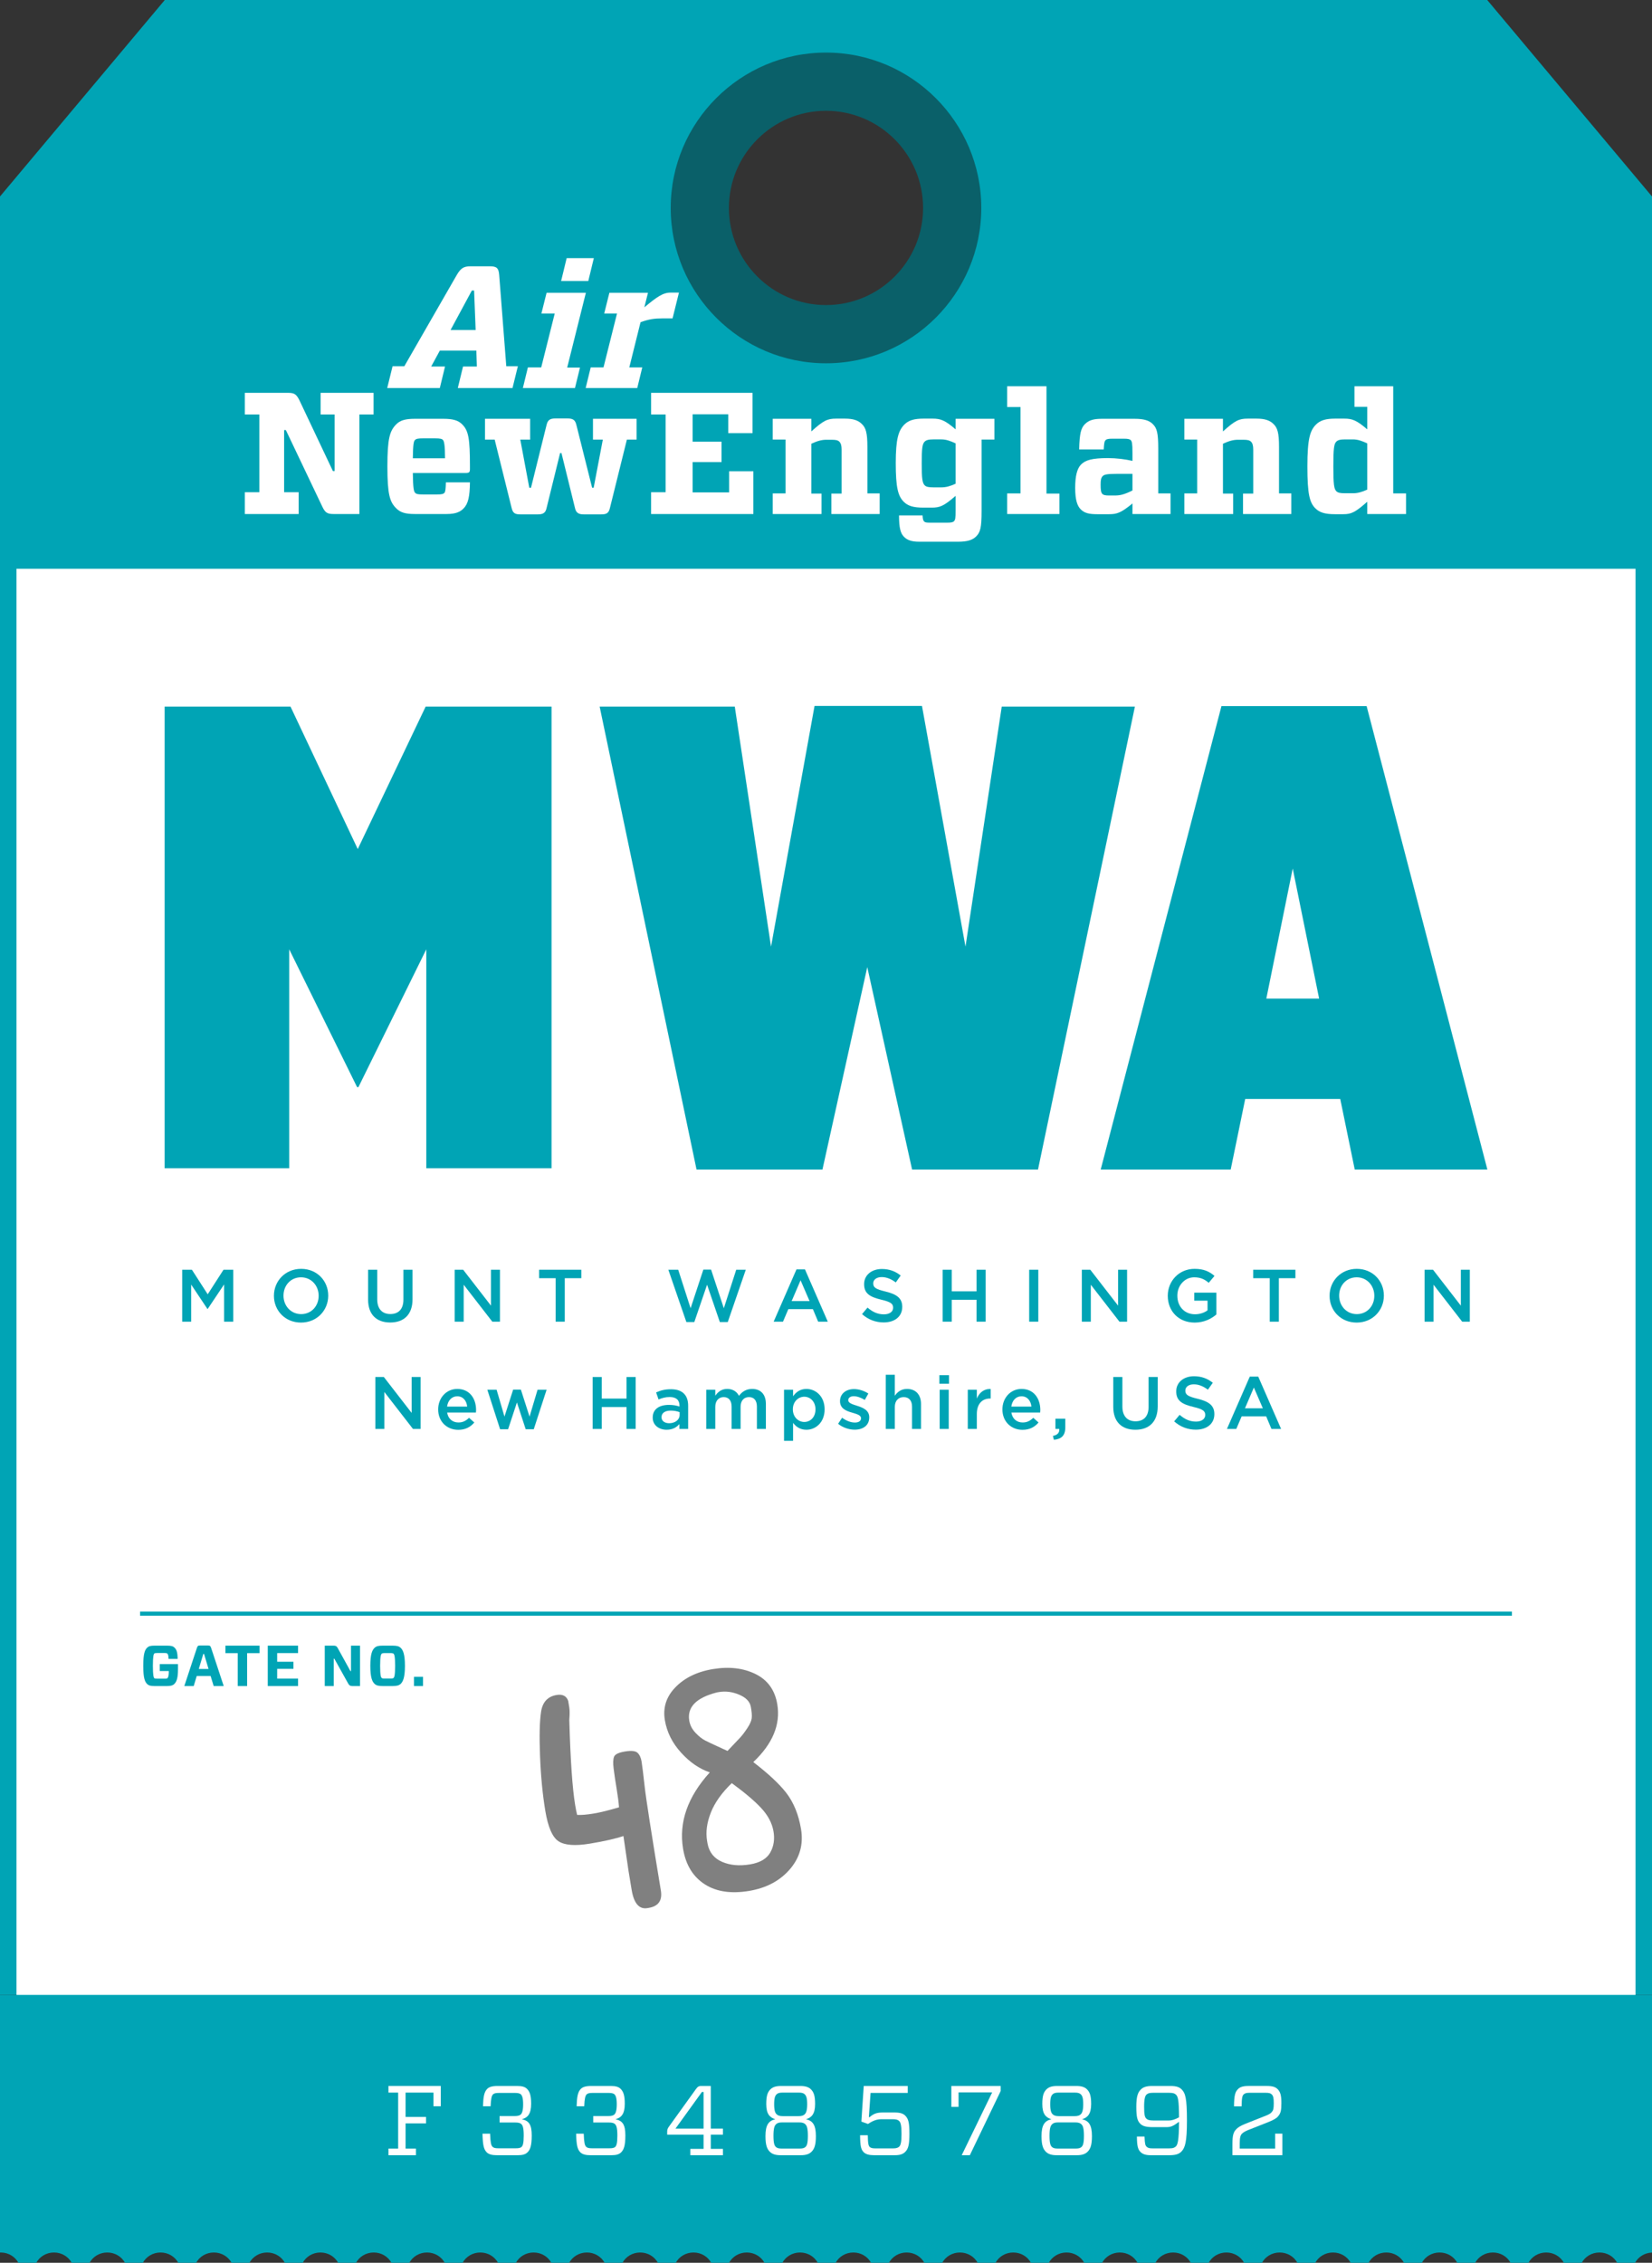 <?xml version="1.0" encoding="utf-8"?>
<!-- Generator: Adobe Illustrator 15.1.0, SVG Export Plug-In . SVG Version: 6.00 Build 0)  -->
<!DOCTYPE svg PUBLIC "-//W3C//DTD SVG 1.1//EN" "http://www.w3.org/Graphics/SVG/1.1/DTD/svg11.dtd">
<svg version="1.1" id="Layer_1" xmlns="http://www.w3.org/2000/svg" xmlns:xlink="http://www.w3.org/1999/xlink" x="0px" y="0px"
	 width="401px" height="549px" viewBox="0 0 401 549" enable-background="new 0 0 401 549" xml:space="preserve">
<rect x="0" y="0" width="401" height="549" fill="#333333" stroke="none"/>
<path fill="#00A4B5" d="M0,47.669V484h401V47.669L361,0H40L0,47.669z M200.289,77.059c-14.467,0-26.196-11.729-26.196-26.196
	c0-14.467,11.729-26.196,26.196-26.196c14.468,0,26.196,11.729,26.196,26.196C226.485,65.33,214.757,77.059,200.289,77.059z"/>
<rect x="4" y="138" fill="#FFFFFF" width="393" height="348"/>
<g>
	<path fill="#FFFFFF" d="M93.992,94.14l1.302-5.293h2.857l12.728-22.138c0.966-1.639,1.68-2.101,3.318-2.101h4.747
		c1.638,0,2.101,0.462,2.227,2.101l1.722,22.138h2.814l-1.302,5.293h-13.274l1.26-5.209h3.361l-0.126-3.865h-8.864l-2.101,3.865
		h3.361l-1.26,5.209H93.992z M109.367,80.067h6.091l-0.378-9.578h-0.546L109.367,80.067z"/>
	<path fill="#FFFFFF" d="M126.92,94.14l1.218-4.999h3.235l3.276-13.064h-3.234l1.26-5.041h9.536l-4.537,18.147h3.109l-1.218,4.957
		H126.92z M137.548,62.634h6.595l-1.344,5.545h-6.595L137.548,62.634z"/>
	<path fill="#FFFFFF" d="M155.902,89.141l-1.218,4.999h-12.518l1.218-4.999h3.108l3.277-13.064h-3.109l1.26-5.041h9.368
		l-0.882,3.528c2.982-2.478,4.495-3.57,6.343-3.57h2.059l-1.554,6.259h-2.562c-1.764,0-3.15,0.168-5.209,0.924l-2.73,10.964H155.902
		z"/>
</g>
<path fill="#00A4B5" d="M0.167,546.501c1.886,0,3.501,1.022,4.298,2.499h4.339c0.796-1.477,2.413-2.499,4.298-2.499
	s3.501,1.022,4.298,2.499h4.339c0.796-1.477,2.413-2.499,4.298-2.499c1.885,0,3.501,1.022,4.297,2.499h4.339
	c0.796-1.477,2.413-2.499,4.298-2.499s3.501,1.022,4.298,2.499h4.339c0.797-1.477,2.413-2.499,4.298-2.499s3.501,1.022,4.298,2.499
	h4.34c0.796-1.477,2.413-2.499,4.298-2.499s3.501,1.022,4.298,2.499h4.339c0.796-1.477,2.413-2.499,4.298-2.499
	c1.885,0,3.501,1.022,4.297,2.499h4.34c0.796-1.477,2.412-2.499,4.298-2.499s3.501,1.022,4.298,2.499h4.34
	c0.796-1.477,2.412-2.499,4.298-2.499s3.501,1.022,4.298,2.499h4.34c0.796-1.477,2.412-2.499,4.298-2.499
	c1.886,0,3.502,1.022,4.299,2.499h4.339c0.796-1.477,2.412-2.499,4.298-2.499s3.502,1.022,4.298,2.499h4.338
	c0.796-1.477,2.413-2.499,4.299-2.499c1.886,0,3.502,1.022,4.298,2.499h4.339c0.796-1.477,2.413-2.499,4.298-2.499
	s3.501,1.022,4.298,2.499h4.34c0.796-1.477,2.413-2.499,4.298-2.499c1.885,0,3.501,1.022,4.297,2.499h4.339
	c0.796-1.477,2.413-2.499,4.298-2.499s3.501,1.022,4.298,2.499h4.339c0.797-1.477,2.413-2.499,4.299-2.499
	c1.886,0,3.501,1.022,4.298,2.499h4.339c0.796-1.477,2.413-2.499,4.298-2.499s3.501,1.022,4.297,2.499h4.341
	c0.796-1.477,2.411-2.499,4.298-2.499c1.886,0,3.502,1.022,4.298,2.499h4.339c0.797-1.477,2.413-2.499,4.299-2.499
	c1.885,0,3.501,1.022,4.298,2.499h4.339c0.797-1.477,2.412-2.499,4.299-2.499c1.885,0,3.501,1.022,4.298,2.499h4.339
	c0.797-1.477,2.413-2.499,4.299-2.499c1.885,0,3.501,1.022,4.298,2.499h4.339c0.797-1.477,2.412-2.499,4.299-2.499
	c1.886,0,3.501,1.022,4.297,2.499h4.34c0.797-1.477,2.412-2.499,4.299-2.499c1.885,0,3.501,1.022,4.297,2.499h4.34
	c0.796-1.477,2.412-2.499,4.298-2.499s3.502,1.022,4.298,2.499h4.34c0.796-1.477,2.412-2.499,4.298-2.499s3.502,1.022,4.298,2.499
	h4.34c0.796-1.477,2.412-2.499,4.298-2.499s3.502,1.022,4.298,2.499h4.34c0.796-1.477,2.412-2.499,4.298-2.499
	s3.502,1.022,4.298,2.499h4.34c0.796-1.477,2.412-2.499,4.298-2.499s3.502,1.022,4.298,2.499h4.34
	c0.796-1.477,2.412-2.499,4.298-2.499s3.502,1.022,4.298,2.499h4.34c0.796-1.477,2.412-2.499,4.298-2.499s3.502,1.022,4.298,2.499
	h4.34c0.796-1.477,2.412-2.499,4.298-2.499s3.502,1.022,4.298,2.499h4.34c0.772-1.432,2.317-2.424,4.131-2.483V484H0v62.517
	C0.057,546.516,0.11,546.501,0.167,546.501z"/>
<g>
	<path fill="#FFFFFF" d="M81.229,100.559h-3.402v-5.251h12.854v5.251h-3.444v24.154h-6.259c-1.596,0-2.058-0.378-2.73-1.764
		l-8.863-18.609h-0.42v15.081h3.529v5.293H59.428v-5.293h3.529v-18.861h-3.529v-5.251H69.93c1.554,0,2.016,0.378,2.73,1.764
		l8.149,17.223h0.42V100.559z"/>
	<path fill="#FFFFFF" d="M100.21,114.758c0.042,3.78,0.252,4.495,0.546,4.789c0.294,0.336,0.714,0.42,2.016,0.42h3.234
		c1.302,0,1.639-0.126,1.891-0.42c0.21-0.252,0.294-0.882,0.336-2.521h5.839c-0.042,3.445-0.42,5.209-1.554,6.343
		c-0.714,0.714-1.68,1.344-4.117,1.344h-7.687c-2.353,0-3.571-0.378-4.579-1.428c-1.512-1.512-2.1-3.319-2.1-10.124
		s0.588-8.611,2.1-10.166c0.966-1.008,2.227-1.386,4.579-1.386h6.889c2.352,0,3.654,0.378,4.621,1.386
		c1.512,1.512,1.848,3.486,1.848,10.124v0.714c0,0.672-0.168,0.924-0.924,0.924H100.21z M100.21,111.187h7.813
		c0-3.108-0.21-4.117-0.504-4.453c-0.252-0.252-0.63-0.378-1.933-0.378h-2.814c-1.302,0-1.722,0.084-2.058,0.42
		C100.42,107.07,100.252,107.826,100.21,111.187z"/>
	<path fill="#FFFFFF" d="M139.903,103.08l3.823,15.249h0.378l2.227-11.678h-2.395v-5.041h10.586v5.041h-2.353l-4.117,16.593
		c-0.294,1.302-0.882,1.554-2.142,1.554h-4.201c-1.26,0-1.89-0.378-2.142-1.554l-3.277-13.316h-0.336l-3.276,13.316
		c-0.252,1.218-0.882,1.554-2.143,1.554h-4.201c-1.26,0-1.848-0.252-2.143-1.554l-4.117-16.593h-2.352v-5.041h10.964v5.041h-2.395
		l2.185,11.678h0.42l3.781-15.249c0.294-1.26,0.924-1.554,2.184-1.554h2.856C138.979,101.525,139.609,101.819,139.903,103.08z"/>
	<path fill="#FFFFFF" d="M158.043,100.559v-5.251h24.616v9.788h-5.881v-4.579h-8.653v6.637h7.015v4.957h-7.015v7.351h8.863v-5.125
		h5.881v10.376h-24.827v-5.293h3.529v-18.861H158.043z"/>
	<path fill="#FFFFFF" d="M196.937,104.676c2.982-2.688,3.907-3.108,6.049-3.108h2.1c2.017,0,3.234,0.42,4.117,1.302
		c0.967,0.924,1.344,2.142,1.344,5.545v11.3h2.982v4.999h-11.72v-4.957h2.479v-10.67c0-0.966-0.168-1.512-0.505-1.89
		c-0.377-0.378-0.797-0.504-1.932-0.504h-1.26c-1.092,0-2.101,0.252-3.655,0.966v12.098h2.479v4.957h-11.846v-4.999h3.109V106.65
		h-3.109v-5.041h9.368V104.676z"/>
	<path fill="#FFFFFF" d="M219.447,130.258c-0.84-0.84-1.219-2.1-1.219-5.209h5.713c0.043,0.84,0.127,1.218,0.379,1.47
		c0.252,0.252,0.588,0.294,1.512,0.294h4.033c0.967,0,1.428-0.084,1.68-0.336c0.336-0.336,0.42-0.714,0.42-2.688v-3.486
		c-2.898,2.521-3.863,2.856-5.797,2.856h-2.059c-2.436,0-3.738-0.42-4.746-1.428c-1.387-1.386-1.932-3.487-1.932-9.368
		c0-5.923,0.672-7.939,2.1-9.368c1.008-1.008,2.352-1.428,4.662-1.428h2.186c1.932,0,2.982,0.378,5.586,2.604v-2.562h9.41v5.041
		h-3.107v17.433c0,3.864-0.295,5.083-1.346,6.091c-0.84,0.84-2.1,1.26-4.369,1.26h-9.408
		C221.211,131.435,220.203,131.015,219.447,130.258z M224.445,117.74c0.379,0.378,0.926,0.504,2.102,0.504h1.975
		c1.049,0,2.059-0.252,3.443-0.882v-9.788c-1.344-0.63-2.352-0.966-3.443-0.966h-1.975c-1.176,0-1.723,0.168-2.102,0.546
		c-0.545,0.546-0.713,1.512-0.713,5.293S223.9,117.152,224.445,117.74z"/>
	<path fill="#FFFFFF" d="M244.479,124.713v-4.999h3.236V98.753h-3.236v-5.041h9.537v26.044h3.15v4.957H244.479z"/>
	<path fill="#FFFFFF" d="M274.469,106.776c-0.293-0.252-0.715-0.336-1.68-0.336h-2.814c-0.883,0-1.344,0.084-1.598,0.336
		c-0.336,0.336-0.377,0.882-0.461,2.268h-5.965c0.084-3.907,0.461-5.209,1.387-6.133c0.924-0.924,2.016-1.302,4.115-1.302h7.982
		c2.268,0,3.527,0.42,4.369,1.26c1.049,1.008,1.344,2.226,1.344,6.049v10.796h2.982v4.999h-9.242v-2.562
		c-2.771,2.269-3.738,2.604-5.713,2.604h-2.771c-2.059,0-3.15-0.252-4.076-1.176c-0.797-0.798-1.344-2.184-1.344-5.209
		c0-2.856,0.463-4.705,1.428-5.671c1.094-1.092,2.73-1.554,6.512-1.554c2.059,0,4.117,0.252,5.965,0.672v-1.974
		C274.889,107.574,274.764,107.112,274.469,106.776z M274.889,119v-4.033h-3.781c-2.436,0-3.066,0.168-3.443,0.546
		c-0.42,0.42-0.504,1.008-0.504,2.101c0,1.218,0.084,1.89,0.42,2.226c0.293,0.294,0.797,0.378,1.639,0.378h1.301
		C271.781,120.219,272.789,120.051,274.889,119z"/>
	<path fill="#FFFFFF" d="M296.855,104.676c2.982-2.688,3.906-3.108,6.049-3.108h2.1c2.018,0,3.234,0.42,4.117,1.302
		c0.967,0.924,1.344,2.142,1.344,5.545v11.3h2.982v4.999h-11.719v-4.957h2.479v-10.67c0-0.966-0.168-1.512-0.504-1.89
		c-0.379-0.378-0.799-0.504-1.934-0.504h-1.26c-1.092,0-2.1,0.252-3.654,0.966v12.098h2.479v4.957h-11.846v-4.999h3.107V106.65
		h-3.107v-5.041h9.367V104.676z"/>
	<path fill="#FFFFFF" d="M331.883,121.731c-2.898,2.562-3.863,3.024-5.797,3.024h-2.059c-2.436,0-3.738-0.42-4.746-1.428
		c-1.387-1.386-1.932-3.403-1.932-10.166c0-6.805,0.672-8.737,2.1-10.166c1.008-1.008,2.352-1.428,4.662-1.428h2.186
		c1.932,0,2.982,0.378,5.586,2.604v-5.461h-3.107v-4.999h9.41v26.002h3.107v4.999h-9.41V121.731z M331.883,118.791v-11.216
		c-1.344-0.63-2.352-0.966-3.443-0.966h-1.975c-1.176,0-1.723,0.168-2.102,0.546c-0.545,0.546-0.713,1.596-0.713,6.007
		c0,4.411,0.168,5.419,0.713,6.007c0.379,0.378,0.926,0.504,2.102,0.504h1.975C329.488,119.672,330.498,119.42,331.883,118.791z"/>
</g>
<path fill="#0A6069" d="M200.5,88.143c-20.785,0-37.694-16.91-37.694-37.694s16.91-37.694,37.694-37.694
	c20.785,0,37.694,16.91,37.694,37.694S221.285,88.143,200.5,88.143z M200.5,26.88c-12.996,0-23.568,10.572-23.568,23.568
	s10.572,23.568,23.568,23.568s23.567-10.573,23.567-23.568S213.496,26.88,200.5,26.88z"/>
<g>
	<path fill="#00A4B5" d="M44.226,308.064h2.358l3.835,5.96l3.835-5.96h2.359v12.604h-2.215v-9.039l-3.979,5.942h-0.072l-3.943-5.906
		v9.003h-2.179V308.064z"/>
	<path fill="#00A4B5" d="M66.492,314.402v-0.036c0-3.547,2.737-6.519,6.608-6.519s6.572,2.936,6.572,6.482v0.036
		c0,3.547-2.737,6.518-6.608,6.518S66.492,317.949,66.492,314.402z M77.349,314.402v-0.036c0-2.449-1.782-4.466-4.285-4.466
		s-4.249,1.98-4.249,4.43v0.036c0,2.448,1.782,4.465,4.285,4.465C75.602,318.831,77.349,316.851,77.349,314.402z"/>
	<path fill="#00A4B5" d="M89.351,315.32v-7.256h2.215v7.166c0,2.341,1.206,3.583,3.187,3.583c1.962,0,3.169-1.171,3.169-3.493
		v-7.256h2.214v7.147c0,3.764-2.125,5.654-5.419,5.654C91.44,320.866,89.351,318.976,89.351,315.32z"/>
	<path fill="#00A4B5" d="M110.375,308.064h2.052l6.752,8.715v-8.715h2.178v12.604h-1.854l-6.95-8.967v8.967h-2.179V308.064z"/>
	<path fill="#00A4B5" d="M134.874,310.117h-4.015v-2.053h10.245v2.053h-4.015v10.551h-2.215V310.117z"/>
	<path fill="#00A4B5" d="M162.232,308.064h2.395l3.007,9.345l3.097-9.381h1.872l3.097,9.381l3.007-9.345h2.323l-4.375,12.693h-1.926
		l-3.097-9.057l-3.097,9.057h-1.927L162.232,308.064z"/>
	<path fill="#00A4B5" d="M193.338,307.975h2.053l5.545,12.693h-2.341l-1.278-3.043h-5.959l-1.297,3.043h-2.269L193.338,307.975z
		 M196.507,315.662l-2.179-5.041l-2.161,5.041H196.507z"/>
	<path fill="#00A4B5" d="M209.248,318.831l1.332-1.584c1.207,1.044,2.432,1.639,3.979,1.639c1.369,0,2.233-0.648,2.233-1.585v-0.036
		c0-0.9-0.505-1.386-2.845-1.927c-2.683-0.647-4.196-1.439-4.196-3.763v-0.036c0-2.16,1.801-3.655,4.304-3.655
		c1.837,0,3.295,0.559,4.573,1.585l-1.188,1.675c-1.134-0.847-2.269-1.297-3.421-1.297c-1.296,0-2.053,0.666-2.053,1.494v0.036
		c0,0.973,0.576,1.404,3.007,1.98c2.665,0.648,4.033,1.603,4.033,3.691v0.036c0,2.358-1.854,3.763-4.501,3.763
		C212.579,320.848,210.761,320.182,209.248,318.831z"/>
	<path fill="#00A4B5" d="M228.814,308.064h2.215v5.239h6.014v-5.239h2.215v12.604h-2.215v-5.312h-6.014v5.312h-2.215V308.064z"/>
	<path fill="#00A4B5" d="M249.819,308.064h2.215v12.604h-2.215V308.064z"/>
	<path fill="#00A4B5" d="M262.6,308.064h2.053l6.752,8.715v-8.715h2.179v12.604h-1.854l-6.95-8.967v8.967H262.6V308.064z"/>
	<path fill="#00A4B5" d="M283.462,314.402v-0.036c0-3.529,2.7-6.519,6.5-6.519c2.196,0,3.547,0.612,4.843,1.711l-1.404,1.675
		c-0.972-0.811-1.927-1.333-3.528-1.333c-2.323,0-4.088,2.017-4.088,4.43v0.036c0,2.593,1.711,4.501,4.285,4.501
		c1.188,0,2.27-0.378,3.043-0.954v-2.341h-3.223v-1.944h5.365v5.294c-1.242,1.062-3.024,1.962-5.257,1.962
		C286.055,320.884,283.462,318.075,283.462,314.402z"/>
	<path fill="#00A4B5" d="M308.212,310.117h-4.015v-2.053h10.245v2.053h-4.016v10.551h-2.215V310.117z"/>
	<path fill="#00A4B5" d="M322.737,314.402v-0.036c0-3.547,2.736-6.519,6.607-6.519s6.572,2.936,6.572,6.482v0.036
		c0,3.547-2.736,6.518-6.607,6.518C325.438,320.884,322.737,317.949,322.737,314.402z M333.595,314.402v-0.036
		c0-2.449-1.783-4.466-4.285-4.466c-2.503,0-4.25,1.98-4.25,4.43v0.036c0,2.448,1.783,4.465,4.285,4.465
		C331.848,318.831,333.595,316.851,333.595,314.402z"/>
	<path fill="#00A4B5" d="M345.795,308.064h2.053l6.752,8.715v-8.715h2.179v12.604h-1.854l-6.95-8.967v8.967h-2.179V308.064z"/>
</g>
<g>
	<path fill="#00A4B5" d="M91.116,334.085h2.052l6.752,8.715v-8.715h2.178v12.604h-1.854l-6.95-8.967v8.967h-2.179V334.085z"/>
	<path fill="#00A4B5" d="M106.361,341.971v-0.036c0-2.719,1.927-4.951,4.646-4.951c3.025,0,4.555,2.377,4.555,5.113
		c0,0.198-0.018,0.396-0.036,0.612h-6.986c0.234,1.549,1.333,2.413,2.737,2.413c1.062,0,1.818-0.396,2.575-1.135l1.278,1.135
		c-0.9,1.08-2.143,1.782-3.889,1.782C108.485,346.904,106.361,344.906,106.361,341.971z M113.401,341.269
		c-0.144-1.404-0.972-2.502-2.413-2.502c-1.333,0-2.269,1.025-2.467,2.502H113.401z"/>
	<path fill="#00A4B5" d="M118.295,337.182h2.251l1.908,6.518l2.107-6.554h1.873l2.106,6.554l1.944-6.518h2.197l-3.115,9.579h-1.963
		l-2.125-6.5l-2.143,6.5h-1.944L118.295,337.182z"/>
	<path fill="#00A4B5" d="M143.855,334.085h2.214v5.239h6.014v-5.239h2.214v12.604h-2.214v-5.312h-6.014v5.312h-2.214V334.085z"/>
	<path fill="#00A4B5" d="M158.435,343.952v-0.036c0-2.053,1.621-3.062,3.943-3.062c1.062,0,1.818,0.162,2.557,0.396v-0.234
		c0-1.351-0.828-2.07-2.359-2.07c-1.062,0-1.854,0.234-2.719,0.594l-0.594-1.71c1.062-0.469,2.089-0.774,3.601-0.774
		c1.422,0,2.485,0.378,3.151,1.062c0.702,0.684,1.026,1.692,1.026,2.935v5.636h-2.125V345.5c-0.648,0.774-1.639,1.387-3.097,1.387
		C160.037,346.887,158.435,345.86,158.435,343.952z M164.971,343.268v-0.648c-0.559-0.216-1.296-0.378-2.161-0.378
		c-1.405,0-2.233,0.594-2.233,1.584v0.036c0,0.919,0.811,1.44,1.854,1.44C163.872,345.302,164.971,344.474,164.971,343.268z"/>
	<path fill="#00A4B5" d="M171.431,337.182h2.196v1.44c0.612-0.847,1.44-1.639,2.899-1.639c1.369,0,2.341,0.666,2.845,1.675
		c0.756-1.009,1.764-1.675,3.205-1.675c2.071,0,3.331,1.314,3.331,3.638v6.067h-2.179v-5.401c0-1.513-0.702-2.323-1.926-2.323
		c-1.188,0-2.035,0.828-2.035,2.359v5.365h-2.179v-5.42c0-1.477-0.72-2.305-1.927-2.305c-1.206,0-2.035,0.9-2.035,2.359v5.365
		h-2.196V337.182z"/>
	<path fill="#00A4B5" d="M190.313,337.182h2.196v1.585c0.703-0.991,1.693-1.783,3.241-1.783c2.232,0,4.411,1.765,4.411,4.934v0.036
		c0,3.151-2.161,4.934-4.411,4.934c-1.584,0-2.575-0.792-3.241-1.675v4.357h-2.196V337.182z M197.947,341.953v-0.036
		c0-1.837-1.261-3.043-2.719-3.043c-1.477,0-2.773,1.225-2.773,3.043v0.036c0,1.818,1.296,3.043,2.773,3.043
		C196.723,344.996,197.947,343.825,197.947,341.953z"/>
	<path fill="#00A4B5" d="M203.434,345.446l0.973-1.477c1.045,0.774,2.143,1.17,3.115,1.17c0.936,0,1.477-0.396,1.477-1.026v-0.035
		c0-0.738-1.009-0.991-2.125-1.333c-1.404-0.396-2.971-0.972-2.971-2.772v-0.036c0-1.818,1.494-2.917,3.385-2.917
		c1.188,0,2.484,0.414,3.493,1.08l-0.864,1.549c-0.918-0.559-1.891-0.9-2.683-0.9c-0.847,0-1.333,0.414-1.333,0.937v0.036
		c0,0.702,1.027,0.99,2.143,1.351c1.387,0.432,2.953,1.062,2.953,2.772v0.036c0,1.998-1.549,2.988-3.529,2.988
		C206.117,346.868,204.623,346.4,203.434,345.446z"/>
	<path fill="#00A4B5" d="M215.009,333.545h2.196v5.095c0.612-0.882,1.495-1.656,2.971-1.656c2.143,0,3.386,1.44,3.386,3.638v6.067
		h-2.179v-5.401c0-1.477-0.738-2.323-2.035-2.323c-1.26,0-2.143,0.883-2.143,2.359v5.365h-2.196V333.545z"/>
	<path fill="#00A4B5" d="M228.022,333.652h2.341v2.071h-2.341V333.652z M228.095,337.182h2.196v9.507h-2.196V337.182z"/>
	<path fill="#00A4B5" d="M234.915,337.182h2.196v2.143c0.595-1.423,1.692-2.395,3.367-2.322v2.305h-0.126
		c-1.908,0-3.241,1.242-3.241,3.763v3.619h-2.196V337.182z"/>
	<path fill="#00A4B5" d="M243.321,341.971v-0.036c0-2.719,1.926-4.951,4.645-4.951c3.025,0,4.556,2.377,4.556,5.113
		c0,0.198-0.018,0.396-0.036,0.612h-6.986c0.234,1.549,1.333,2.413,2.737,2.413c1.062,0,1.818-0.396,2.575-1.135l1.278,1.135
		c-0.9,1.08-2.143,1.782-3.89,1.782C245.445,346.904,243.321,344.906,243.321,341.971z M250.361,341.269
		c-0.145-1.404-0.973-2.502-2.413-2.502c-1.332,0-2.269,1.025-2.467,2.502H250.361z"/>
	<path fill="#00A4B5" d="M255.58,348.381c1.099-0.216,1.62-0.774,1.548-1.692h-0.936v-2.484h2.395v2.106
		c0,1.998-0.954,2.845-2.772,3.007L255.58,348.381z"/>
	<path fill="#00A4B5" d="M270.23,341.341v-7.256h2.214v7.166c0,2.341,1.207,3.583,3.188,3.583c1.963,0,3.169-1.171,3.169-3.493
		v-7.256h2.215v7.147c0,3.764-2.125,5.654-5.42,5.654C272.318,346.887,270.23,344.996,270.23,341.341z"/>
	<path fill="#00A4B5" d="M285.009,344.852l1.332-1.584c1.207,1.044,2.431,1.639,3.979,1.639c1.368,0,2.232-0.648,2.232-1.585v-0.036
		c0-0.9-0.504-1.386-2.845-1.927c-2.683-0.647-4.195-1.439-4.195-3.763v-0.036c0-2.16,1.801-3.655,4.304-3.655
		c1.836,0,3.295,0.559,4.573,1.585l-1.188,1.675c-1.135-0.847-2.269-1.297-3.421-1.297c-1.297,0-2.053,0.666-2.053,1.494v0.036
		c0,0.973,0.576,1.404,3.007,1.98c2.665,0.648,4.033,1.603,4.033,3.691v0.036c0,2.358-1.854,3.763-4.501,3.763
		C288.34,346.868,286.521,346.202,285.009,344.852z"/>
	<path fill="#00A4B5" d="M303.369,333.995h2.053l5.546,12.693h-2.341l-1.278-3.043h-5.96l-1.297,3.043h-2.269L303.369,333.995z
		 M306.538,341.683l-2.179-5.041l-2.161,5.041H306.538z"/>
</g>
<g>
	<path fill="#FFFFFF" d="M94.293,507.707V506.1h12.697v4.92h-1.776v-3.312h-6.769v5.904h4.968v1.561h-4.968v6.121h2.52v1.607h-6.672
		v-1.607h2.352v-13.586H94.293z"/>
	<path fill="#FFFFFF" d="M118.269,506.795c0.456-0.455,1.2-0.695,2.52-0.695h4.729c1.224,0,1.92,0.217,2.4,0.695
		c0.648,0.648,1.008,1.537,1.008,3.602c0,2.496-0.816,3.359-2.208,3.768v0.023c1.704,0.361,2.352,1.32,2.352,3.938
		c0,2.592-0.432,3.48-1.008,4.057c-0.504,0.504-1.2,0.719-2.448,0.719h-4.92c-1.224,0-2.016-0.191-2.544-0.695
		c-0.72-0.744-0.96-1.68-1.032-4.537h1.848c0.072,2.16,0.24,2.832,0.576,3.168c0.264,0.266,0.6,0.385,1.464,0.385h4.128
		c0.744,0,1.2-0.072,1.488-0.359c0.288-0.289,0.504-0.865,0.504-2.736c0-1.873-0.24-2.424-0.552-2.762
		c-0.288-0.287-0.72-0.406-1.536-0.406h-3.769v-1.561h3.625c0.864,0,1.272-0.145,1.536-0.408c0.288-0.289,0.552-0.912,0.552-2.449
		c0-1.559-0.264-2.111-0.528-2.4c-0.264-0.238-0.696-0.359-1.44-0.359h-3.864c-0.912,0-1.224,0.121-1.488,0.359
		c-0.336,0.361-0.504,1.08-0.576,2.881h-1.848C117.309,508.787,117.501,507.564,118.269,506.795z"/>
	<path fill="#FFFFFF" d="M140.997,506.795c0.456-0.455,1.2-0.695,2.52-0.695h4.729c1.224,0,1.92,0.217,2.4,0.695
		c0.648,0.648,1.008,1.537,1.008,3.602c0,2.496-0.816,3.359-2.208,3.768v0.023c1.704,0.361,2.352,1.32,2.352,3.938
		c0,2.592-0.432,3.48-1.008,4.057c-0.504,0.504-1.2,0.719-2.448,0.719h-4.92c-1.224,0-2.016-0.191-2.544-0.695
		c-0.72-0.744-0.96-1.68-1.032-4.537h1.848c0.072,2.16,0.24,2.832,0.576,3.168c0.264,0.266,0.6,0.385,1.464,0.385h4.128
		c0.744,0,1.2-0.072,1.488-0.359c0.288-0.289,0.504-0.865,0.504-2.736c0-1.873-0.24-2.424-0.552-2.762
		c-0.288-0.287-0.72-0.406-1.536-0.406h-3.769v-1.561h3.625c0.864,0,1.272-0.145,1.536-0.408c0.288-0.289,0.552-0.912,0.552-2.449
		c0-1.559-0.264-2.111-0.528-2.4c-0.264-0.238-0.696-0.359-1.44-0.359h-3.864c-0.912,0-1.224,0.121-1.488,0.359
		c-0.336,0.361-0.504,1.08-0.576,2.881h-1.848C140.037,508.787,140.229,507.564,140.997,506.795z"/>
	<path fill="#FFFFFF" d="M172.533,516.443h2.952v1.465h-2.952v3.457h2.952v1.535h-7.92v-1.535h3.216v-3.457h-8.833v-0.695
		c0-0.48,0.096-0.793,0.408-1.225l6.528-9.072c0.408-0.576,0.696-0.816,1.272-0.816h2.376V516.443z M170.781,507.564h-0.408
		l-6.409,8.879h6.817V507.564z"/>
	<path fill="#FFFFFF" d="M196.845,506.916c0.672,0.672,1.008,1.535,1.008,3.553c0,2.424-0.84,3.264-2.16,3.695v0.023
		c1.608,0.361,2.352,1.416,2.352,4.08c0,2.186-0.384,3.121-1.056,3.793c-0.6,0.6-1.44,0.84-2.664,0.84h-4.8
		c-1.224,0-2.064-0.24-2.665-0.84c-0.672-0.672-1.056-1.607-1.056-3.793c0-2.664,0.744-3.719,2.352-4.08v-0.023
		c-1.32-0.432-2.16-1.271-2.16-3.695c0-2.018,0.336-2.881,1.008-3.553c0.6-0.6,1.417-0.816,2.641-0.816h4.56
		C195.429,506.1,196.245,506.316,196.845,506.916z M187.748,518.197c0,1.871,0.264,2.375,0.552,2.664
		c0.288,0.287,0.648,0.432,1.512,0.432h4.224c0.864,0,1.224-0.145,1.512-0.432c0.288-0.289,0.552-0.793,0.552-2.664
		c0-1.777-0.24-2.449-0.6-2.785c-0.312-0.312-0.672-0.48-1.608-0.48h-3.96c-0.912,0-1.272,0.168-1.584,0.48
		C187.988,515.748,187.748,516.42,187.748,518.197z M187.916,510.516c0,1.584,0.264,2.137,0.576,2.424
		c0.288,0.312,0.696,0.48,1.608,0.48h3.648c0.912,0,1.32-0.168,1.608-0.48c0.288-0.287,0.576-0.84,0.576-2.424
		c0-1.607-0.264-2.064-0.576-2.377c-0.24-0.264-0.624-0.432-1.488-0.432h-3.888c-0.864,0-1.248,0.168-1.488,0.432
		C188.18,508.451,187.916,508.908,187.916,510.516z"/>
	<path fill="#FFFFFF" d="M218.276,520.812c0.36-0.359,0.552-1.08,0.552-3.119c0-2.041-0.216-2.736-0.552-3.072
		c-0.288-0.312-0.744-0.457-1.536-0.457h-2.64c-1.2,0-2.064,0.264-3.409,1.152l-1.607-0.576l0.576-8.641h10.681v1.68h-9.025
		l-0.407,5.881h0.168c1.032-0.84,1.704-1.129,3.264-1.129h2.736c1.368,0,2.112,0.217,2.664,0.77
		c0.769,0.768,1.009,1.727,1.009,4.393c0,2.664-0.288,3.672-1.009,4.391c-0.552,0.553-1.271,0.816-2.592,0.816h-4.921
		c-1.199,0-2.04-0.215-2.544-0.695c-0.647-0.648-0.888-1.344-0.912-4.152h1.872c0.024,2.111,0.192,2.543,0.456,2.832
		c0.265,0.264,0.672,0.359,1.393,0.359h4.344C217.58,521.244,218.013,521.076,218.276,520.812z"/>
	<path fill="#FFFFFF" d="M233.443,522.9l7.393-15.24h-8.16v3.504h-1.752V506.1H242.9v1.225l-7.488,15.576H233.443z"/>
	<path fill="#FFFFFF" d="M263.853,506.916c0.672,0.672,1.008,1.535,1.008,3.553c0,2.424-0.84,3.264-2.16,3.695v0.023
		c1.608,0.361,2.353,1.416,2.353,4.08c0,2.186-0.385,3.121-1.057,3.793c-0.6,0.6-1.439,0.84-2.664,0.84h-4.801
		c-1.224,0-2.063-0.24-2.664-0.84c-0.672-0.672-1.056-1.607-1.056-3.793c0-2.664,0.744-3.719,2.352-4.08v-0.023
		c-1.319-0.432-2.16-1.271-2.16-3.695c0-2.018,0.337-2.881,1.009-3.553c0.6-0.6,1.416-0.816,2.64-0.816h4.561
		C262.437,506.1,263.252,506.316,263.853,506.916z M254.756,518.197c0,1.871,0.264,2.375,0.552,2.664
		c0.288,0.287,0.648,0.432,1.512,0.432h4.225c0.864,0,1.225-0.145,1.513-0.432c0.287-0.289,0.552-0.793,0.552-2.664
		c0-1.777-0.24-2.449-0.601-2.785c-0.312-0.312-0.672-0.48-1.607-0.48h-3.961c-0.912,0-1.271,0.168-1.584,0.48
		C254.995,515.748,254.756,516.42,254.756,518.197z M254.924,510.516c0,1.584,0.264,2.137,0.576,2.424
		c0.287,0.312,0.695,0.48,1.607,0.48h3.648c0.912,0,1.32-0.168,1.608-0.48c0.288-0.287,0.576-0.84,0.576-2.424
		c0-1.607-0.265-2.064-0.576-2.377c-0.24-0.264-0.624-0.432-1.488-0.432h-3.889c-0.863,0-1.248,0.168-1.487,0.432
		C255.188,508.451,254.924,508.908,254.924,510.516z"/>
	<path fill="#FFFFFF" d="M277.818,518.365c0.072,1.703,0.168,2.16,0.504,2.471c0.312,0.312,0.696,0.408,1.44,0.408h4.032
		c1.032,0,1.345-0.215,1.633-0.479c0.432-0.434,0.744-1.369,0.768-5.977c-1.44,1.055-1.968,1.295-3.072,1.295h-3.36
		c-1.464,0-2.376-0.215-2.977-0.816c-0.672-0.672-0.96-1.512-0.96-4.104c0-2.496,0.36-3.48,1.08-4.201
		c0.576-0.6,1.44-0.863,2.736-0.863h4.488c1.44,0,2.16,0.287,2.713,0.84c0.888,0.912,1.271,2.111,1.271,7.561
		c0,5.209-0.456,6.602-1.344,7.514c-0.624,0.623-1.416,0.887-3.048,0.887h-4.297c-1.296,0-2.016-0.24-2.544-0.744
		c-0.672-0.648-0.889-1.463-0.912-3.791H277.818z M286.195,513.709c-0.023-4.25-0.264-5.018-0.72-5.473
		c-0.312-0.312-0.696-0.48-1.656-0.48h-3.984c-0.792,0-1.225,0.119-1.561,0.455c-0.312,0.312-0.552,0.984-0.552,2.93
		c0,2.016,0.168,2.496,0.528,2.879c0.288,0.289,0.72,0.457,1.752,0.457h3.648C284.491,514.477,285.188,514.236,286.195,513.709z"/>
	<path fill="#FFFFFF" d="M310.292,513.396c-0.384,0.504-1.057,0.912-2.305,1.416l-5.16,2.039c-0.672,0.289-1.08,0.553-1.344,0.816
		c-0.36,0.361-0.553,0.889-0.553,2.305v1.32h8.593v-3.625h1.752v5.232h-12.12v-2.711c0-2.186,0.264-2.93,0.96-3.625
		c0.407-0.408,0.912-0.768,2.088-1.248l5.208-2.064c0.889-0.359,1.129-0.623,1.345-0.889c0.288-0.336,0.432-0.719,0.432-2.064
		c0-1.248-0.12-1.822-0.504-2.16c-0.24-0.264-0.648-0.383-1.393-0.383h-4.032c-0.792,0-1.128,0.145-1.392,0.408
		c-0.288,0.287-0.456,0.744-0.48,2.879h-1.848c0.023-2.76,0.312-3.551,0.983-4.199c0.48-0.504,1.249-0.744,2.545-0.744h4.44
		c1.368,0,2.088,0.24,2.616,0.768c0.672,0.672,0.912,1.512,0.912,3.361C311.036,512.076,310.868,512.699,310.292,513.396z"/>
</g>
<g>
	<rect x="34" y="391" fill="#00A4B5" width="333" height="1"/>
</g>
<g>
	<path fill="#00A4B5" d="M40.514,399.266c0.994,0,1.457,0.112,1.807,0.448c0.519,0.477,0.771,1.064,0.799,2.773H40.92
		c-0.028-0.98-0.182-1.176-0.309-1.288c-0.084-0.084-0.21-0.141-0.658-0.141h-1.835c-0.462,0-0.574,0.042-0.672,0.141
		c-0.14,0.126-0.336,0.561-0.336,2.97c0,2.395,0.196,2.843,0.336,2.983c0.098,0.084,0.21,0.126,0.672,0.126h1.877
		c0.435,0.014,0.561-0.042,0.659-0.126c0.126-0.126,0.322-0.504,0.322-1.442v-0.28h-2.199v-1.682h4.427v1.219
		c0,2.256-0.364,3.096-0.911,3.614c-0.364,0.351-0.869,0.49-1.779,0.49h-3.012c-0.967,0-1.415-0.14-1.765-0.477
		c-0.56-0.532-0.966-1.429-0.966-4.426c0-3.012,0.406-3.908,0.966-4.427c0.35-0.336,0.798-0.477,1.765-0.477H40.514z"/>
	<path fill="#00A4B5" d="M51.125,406.634H47.75l-0.729,2.438h-2.283l3.04-9.203c0.182-0.532,0.28-0.645,0.798-0.645h1.891
		c0.504,0,0.616,0.126,0.798,0.645l3.04,9.203h-2.438L51.125,406.634z M48.254,404.925h2.368l-1.093-3.642h-0.182L48.254,404.925z"
		/>
	<path fill="#00A4B5" d="M59.987,401.087v7.984h-2.283v-7.984H54.72v-1.821h8.279v1.821H59.987z"/>
	<path fill="#00A4B5" d="M72.351,409.071h-7.354v-9.806h7.354v1.808h-5.07v2.101h3.95v1.724h-3.95v2.367h5.07V409.071z"/>
	<path fill="#00A4B5" d="M87.387,409.071h-1.849c-0.519,0-0.756-0.14-1.009-0.588l-3.375-6.052h-0.14v6.64h-2.185v-9.806h2.143
		c0.532,0,0.756,0.126,1.008,0.589l3.082,5.589h0.14v-6.178h2.186V409.071z"/>
	<path fill="#00A4B5" d="M95.226,399.266c1.079,0,1.597,0.126,2.017,0.519c0.574,0.519,1.05,1.541,1.05,4.385
		c0,2.829-0.476,3.852-1.05,4.384c-0.42,0.379-0.938,0.519-2.017,0.519h-2.283c-1.079,0-1.583-0.14-2.003-0.519
		c-0.588-0.532-1.05-1.555-1.05-4.384c0-2.844,0.462-3.866,1.05-4.385c0.42-0.393,0.925-0.519,2.003-0.519H95.226z M93.446,401.073
		c-0.518,0-0.686,0.056-0.798,0.154c-0.154,0.14-0.378,0.518-0.378,2.941c0,2.423,0.224,2.801,0.378,2.928
		c0.112,0.111,0.28,0.153,0.798,0.153h1.275c0.532,0,0.687-0.042,0.812-0.153c0.154-0.127,0.378-0.505,0.378-2.928
		c0-2.424-0.224-2.802-0.378-2.941c-0.126-0.099-0.28-0.154-0.812-0.154H93.446z"/>
	<path fill="#00A4B5" d="M102.685,406.83v2.241h-2.199v-2.241H102.685z"/>
</g>
<g>
	<path fill="#00A4B5" d="M39.958,171.44h30.561L86.839,206l16.48-34.561h30.561v112.002h-30.4v-53.121l-16.48,33.44h-0.32
		l-16.48-33.44v53.121h-30.24V171.44z"/>
	<path fill="#00A4B5" d="M145.557,171.44h32.801l8.8,58.241l10.561-58.401h26.08l10.561,58.401l8.801-58.241h32.32l-23.521,112.323
		h-30.561l-10.879-49.122l-10.881,49.122h-30.561L145.557,171.44z"/>
	<g>
		<path fill="#00A4B5" d="M296.49,171.317h35.239l29.313,112.446h-32.196l-3.523-17.139h-23.065l-3.524,17.139h-31.556
			L296.49,171.317z M320.197,242.276l-6.407-31.555l-6.407,31.555H320.197z"/>
	</g>
</g>
<g>
	<path fill="#808080" d="M151.329,445.456c-1.888,0.645-4.611,1.262-8.171,1.852c-3.56,0.589-6.085,0.398-7.576-0.575
		c-1.491-0.972-2.564-3.439-3.221-7.404c-0.656-3.964-1.081-8.368-1.273-13.213c-0.193-4.843-0.11-8.444,0.248-10.804
		c0.358-2.358,1.615-3.718,3.772-4.074c1.457-0.241,2.395,0.241,2.816,1.445c0.053,0.323,0.139,0.837,0.255,1.537
		c0.116,0.702,0.119,1.726,0.01,3.074c0.277,9.706,0.75,16.581,1.42,20.627c0.161,0.97,0.321,1.774,0.483,2.413
		c1.006,0.055,2.331-0.054,3.977-0.325c1.645-0.272,3.707-0.78,6.189-1.524c-0.081-1.15-0.278-2.683-0.595-4.597
		c-0.317-1.915-0.557-3.524-0.716-4.827c-0.162-1.304-0.124-2.251,0.11-2.844c0.235-0.593,1.12-1.018,2.658-1.272
		c1.537-0.254,2.552-0.144,3.046,0.327c0.494,0.473,0.819,1.182,0.975,2.125s0.401,2.926,0.735,5.945
		c0.334,3.02,1.648,11.46,3.943,25.321c0.401,2.426-0.584,3.837-2.957,4.229c-0.109,0.019-0.216,0.036-0.323,0.054
		c-1.997,0.33-3.266-1.149-3.811-4.439l-0.736-4.449L151.329,445.456z"/>
	<path fill="#808080" d="M173.049,404.955c3.937-0.651,7.383-0.251,10.339,1.197c2.954,1.452,4.718,3.902,5.29,7.354
		c0.812,4.908-1.13,9.579-5.826,14.014c3.62,2.781,6.272,5.252,7.959,7.41c1.832,2.356,3.042,5.313,3.632,8.873
		c0.589,3.561-0.246,6.719-2.505,9.474c-2.448,2.956-5.829,4.79-10.143,5.503c-4.316,0.715-7.865,0.194-10.648-1.562
		c-2.911-1.846-4.691-4.735-5.344-8.673c-1.062-6.418,1.102-12.594,6.491-18.529c-2.524-0.855-4.838-2.44-6.937-4.753
		c-2.165-2.355-3.489-5.004-3.976-7.944c-0.486-2.938,0.305-5.521,2.375-7.749C166.014,407.146,169.11,405.607,173.049,404.955z
		 M171.628,446.583c0.045,0.271,0.086,0.513,0.121,0.729c0.402,2.094,1.574,3.562,3.516,4.404c1.938,0.844,4.204,1.049,6.792,0.62
		c2.428-0.401,4.067-1.365,4.925-2.893c0.854-1.525,1.108-3.259,0.76-5.196c-0.349-1.937-1.318-3.771-2.906-5.502
		c-1.59-1.733-3.991-3.772-7.205-6.122c-2.438,2.344-4.135,4.729-5.09,7.16C171.584,442.213,171.28,444.479,171.628,446.583z
		 M167.306,417.46c0.179,1.079,0.673,2.05,1.48,2.914c0.808,0.862,1.575,1.483,2.304,1.862c0.728,0.378,1.72,0.852,2.977,1.418
		c1.259,0.569,2.098,0.956,2.521,1.161c1.509-1.579,2.524-2.646,3.042-3.204c0.518-0.556,1.098-1.316,1.741-2.283
		c0.643-0.964,1.009-1.773,1.095-2.425c0.086-0.65,0.013-1.594-0.22-2.831c-0.232-1.236-1.168-2.203-2.807-2.902
		c-1.641-0.697-3.27-0.913-4.886-0.646c-0.162,0.027-0.324,0.055-0.486,0.08C169.015,411.886,166.762,414.17,167.306,417.46z"/>
</g>
</svg>

